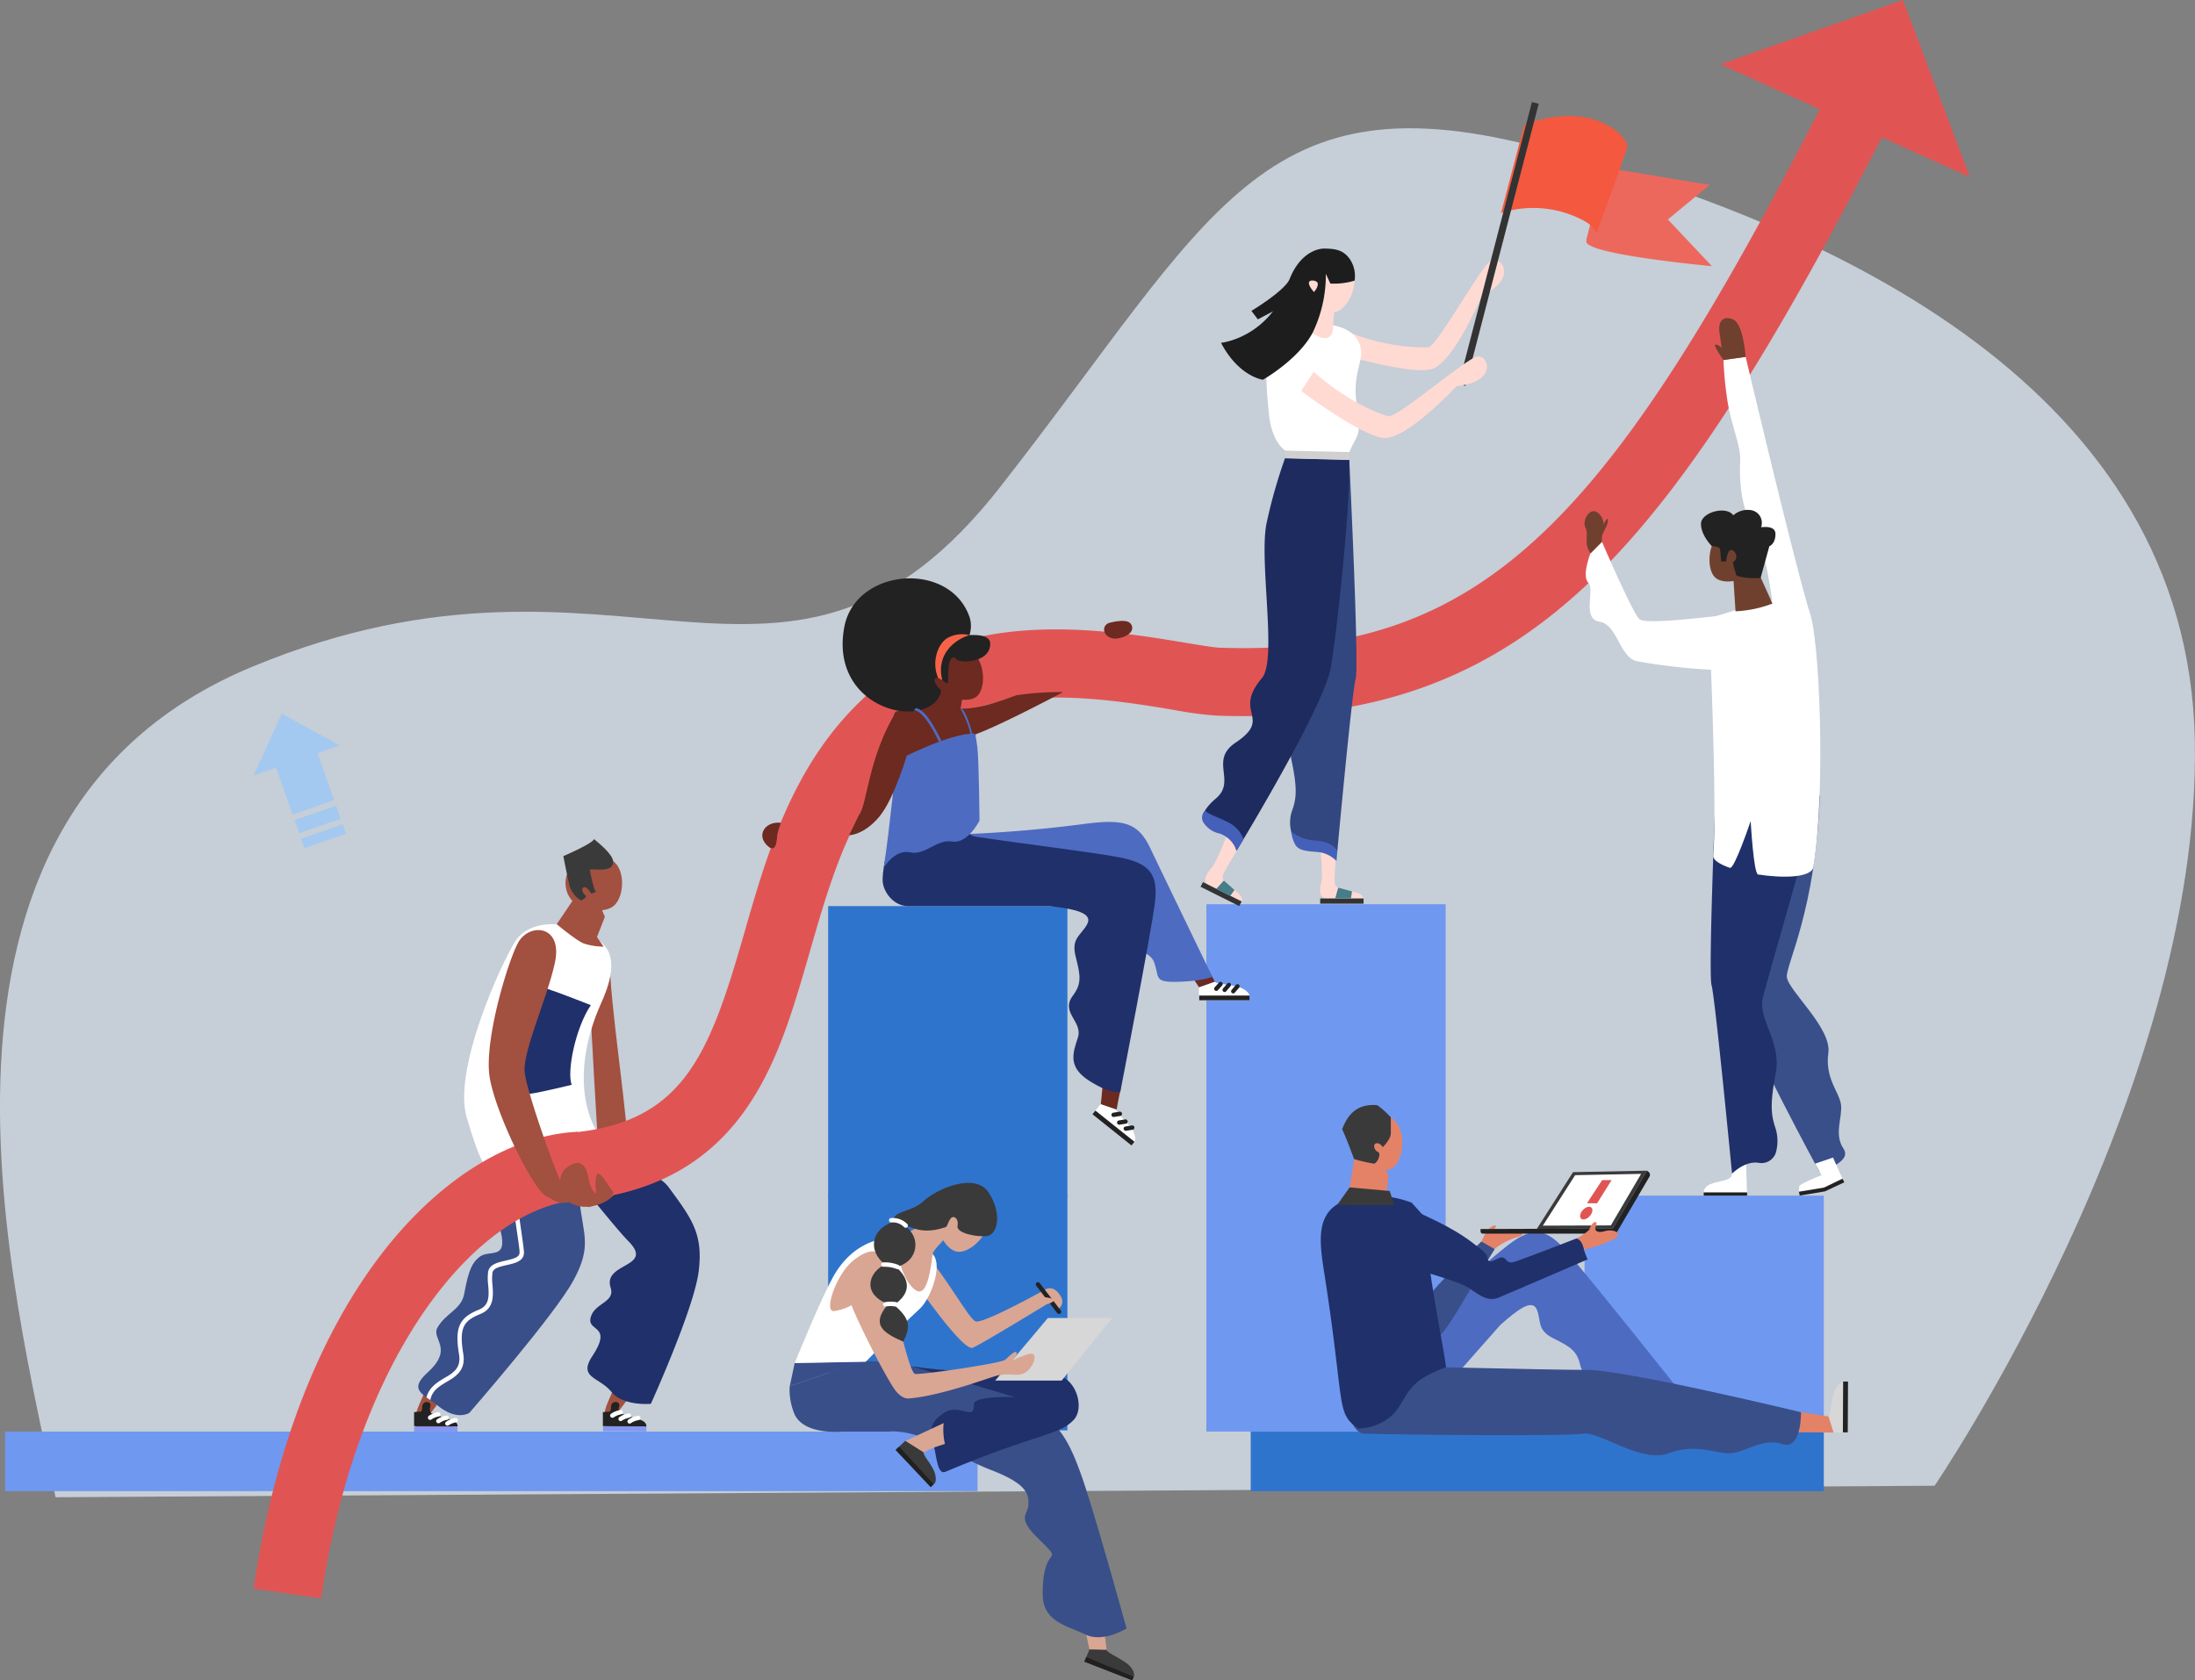 <svg id="_ÎÓÈ_1" data-name="—ÎÓÈ_1" xmlns="http://www.w3.org/2000/svg" xmlns:xlink="http://www.w3.org/1999/xlink" viewBox="0 0 434.68 332.84"><rect x="0" y="0" width="434.68" height="332.84" fill="#808080" stroke="none"/><defs><style>.cls-1{fill:none;}.cls-2{opacity:1;}.cls-3{fill:#e5f0fd;opacity:0.7;isolation:isolate;}.cls-4{fill:#6f98f0;}.cls-5{fill:#2f74cc;}.cls-6{fill:#a25040;}.cls-7{fill:#8498f2;}.cls-8{fill:#20306a;}.cls-9{fill:#222;}.cls-10{fill:#fff;}.cls-11{fill:#394f8a;}.cls-12{clip-path:url(#clip-path);}.cls-13{fill:#e05554;}.cls-14{fill:#3a3a3a;}.cls-15{fill:#202020;}.cls-16{fill:#70402f;}.cls-17{fill:#e48268;}.cls-18{fill:#d7d7d7;}.cls-19{fill:#445b96;}.cls-20{fill:#667de4;}.cls-21{fill:#4e6bc2;}.cls-22{fill:#6c2a21;}.cls-23{fill:#f66348;}.cls-24{fill:#d9a693;}.cls-25{fill:#a3c9f0;}.cls-26{fill:#ffdad3;}.cls-27{fill:#333;}.cls-28{fill:#457d89;}.cls-29{fill:#32467f;}.cls-30{fill:#1d2b5f;}.cls-31{fill:#4460b9;}.cls-32{fill:#d0d0d0;}.cls-33{fill:#1d1d1d;}.cls-34{fill:#ed685c;}.cls-35{fill:#f4583f;}</style><clipPath id="clip-path"><path class="cls-1" d="M93.4,216.94c2.19,4.13,4.27,20.93,5.74,26.92s-2.35,3.47-4.31,5.22c-1.18,1-2,2.17-2.9,7.22-.57,3.1-3.58,3.73-5.28,6.65-1.35,2.33,3.38,4.08-2,8.95-3.89,3.55-.73,4.25,1.95,6.47,3.89,3.22,6.35,1.5,6.35,1.5s16.94-19.44,20.62-26.25.76-8.26,0-15.24c-.38-3.42-4.54-15.21-5.9-18.45-5-11.85-4.14-9.28-4.14-9.28l-8-4Z"/></clipPath></defs><g id="ilustracao_Home_01" data-name="ilustracao Home 01" class="cls-2"><path id="Path_774" data-name="Path 774" class="cls-3" d="M11,296.59C3.31,257.74-23.18,162.25,50.12,132s105.66,18.53,148-35.6,51.35-82.14,107.93-66.84,127.31,47.24,128.6,117.23-51.54,147.52-51.54,147.52Z"/><g id="Group_481" data-name="Group 481"><rect id="Rectangle_226" data-name="Rectangle 226" class="cls-4" x="313.79" y="236.85" width="47.38" height="46.74"/><rect id="Rectangle_228" data-name="Rectangle 228" class="cls-4" x="1" y="283.58" width="192.58" height="11.8"/><path id="Path_775" data-name="Path 775" class="cls-5" d="M361.17,295.39H247.68v-11.8H361.17Z"/><g id="Group_469" data-name="Group 469"><path id="Path_776" data-name="Path 776" class="cls-6" d="M123,278.9c-.73.89-.76,1.56,2.1,2.08s2,1,2.11,1.55l-3.25,0-2.81,0c-1.92,0-1.67-1.75-1.25-3.47.32-1.3,3.82-8.76,3.82-8.76l4,1.7S124.43,277.14,123,278.9Z"/><rect id="Rectangle_230" data-name="Rectangle 230" class="cls-7" x="123.21" y="278.75" width="1.02" height="8.59" transform="translate(-159.89 405.45) rotate(-89.74)"/><path id="Path_777" data-name="Path 777" class="cls-8" d="M103.84,224.76c6.3,2.53,15.69,16.05,20.7,21.21s-5.18,4.11-3.62,9.08c1,3.05-3.44,3-4,6.19-.41,2.55,4.39,1.3.4,7.36-2.9,4.4,1.32,4.1,3.77,7.13,2.33,2.87,7.8,2.35,7.8,2.35s8.59-18.92,9.48-26.31-1.37-10.36-6-16.65c-2.29-3.08-10.32-5.37-13.73-8C106.2,217.48,105,210.55,105,210.55s-9.75-2.53-10.22.65a27.1,27.1,0,0,0,.62,9.62Z"/><path id="Path_778" data-name="Path 778" class="cls-9" d="M128,282.55s.19-.92-1.43-1.38-3.85-1.24-3.85-1.24-.34-.74-.18-1.1c.61-1.32-1.48-1.55-1.53-.22,0,.82-.22,1-.22,1l-1.4.12,0,2.77Z"/><path id="Path_779" data-name="Path 779" class="cls-10" d="M124.69,282a.44.44,0,0,1-.44-.44.41.41,0,0,1,.15-.32,4.25,4.25,0,0,1,1.83-.77.44.44,0,1,1,.19.85,3.73,3.73,0,0,0-1.45.57A.43.43,0,0,1,124.69,282Z"/><path id="Path_780" data-name="Path 780" class="cls-10" d="M122.9,281.51a.43.43,0,0,1-.43-.43.44.44,0,0,1,.14-.33,4.22,4.22,0,0,1,1.84-.76.42.42,0,0,1,.51.33.43.43,0,0,1-.33.52,3.64,3.64,0,0,0-1.45.57A.42.42,0,0,1,122.9,281.51Z"/><path id="Path_781" data-name="Path 781" class="cls-10" d="M121.26,280.84a.43.43,0,0,1-.43-.43.44.44,0,0,1,.14-.33,4.27,4.27,0,0,1,1.84-.76.42.42,0,0,1,.53.3.45.45,0,0,1-.31.54h0a3.81,3.81,0,0,0-1.45.58A.42.42,0,0,1,121.26,280.84Z"/><path id="Path_782" data-name="Path 782" class="cls-6" d="M85.55,279.58c-.73.89-.75,1.56,2.1,2.08s2,1,2.11,1.55l-3.24,0-2.81,0c-1.92,0-1.67-1.75-1.25-3.47.32-1.3,3.82-8.76,3.82-8.76l4,1.7S87,277.82,85.55,279.58Z"/><path id="Path_783" data-name="Path 783" class="cls-7" d="M82,283.58h8.59v-1l-8.59,0Z"/><path id="Path_784" data-name="Path 784" class="cls-9" d="M90.61,282.55s.2-.92-1.43-1.38-3.85-1.24-3.85-1.24-.33-.74-.17-1.1c.6-1.32-1.49-1.55-1.54-.22,0,.82-.22,1-.22,1l-1.4.12,0,2.77Z"/><path id="Path_785" data-name="Path 785" class="cls-11" d="M93.41,216.94c2.18,4.13,4.26,20.93,5.73,26.92s-2.35,3.47-4.31,5.22c-1.18,1-2,2.17-2.9,7.22-.57,3.1-3.58,3.73-5.28,6.65-1.35,2.33,3.38,4.08-2,8.95-3.89,3.55-.72,4.25,1.95,6.47,3.89,3.22,6.35,1.5,6.35,1.5s16.94-19.44,20.62-26.25,1.94-8.85,1.18-15.83c-.38-3.42-5.72-14.62-7.08-17.86-5-11.85-4.14-9.28-4.14-9.28l-4-5.86Z"/><g id="Group_468" data-name="Group 468"><g class="cls-12"><g id="Group_467" data-name="Group 467"><path id="Path_786" data-name="Path 786" class="cls-10" d="M82.86,280.5a1.79,1.79,0,0,1-1.15-.44.44.44,0,1,1,.58-.65h0a.81.81,0,0,0,.75.18c.32-.1.93-.58,1.38-2.64s2.14-3.12,3.61-4c1.78-1,3.32-2,2.87-4.69-.87-5.26,0-7.24,3.94-8.83,2.16-.87,2-2.84,1.83-4.93a10.21,10.21,0,0,1,0-2.59c.26-1.48,2-1.86,3.48-2.2,1.73-.39,2.78-.7,2.74-1.68,0-.67-.37-3-.83-6.23-1.38-9.68-4-27.7-3.36-36.16a.43.43,0,0,1,.46-.4.45.45,0,0,1,.41.47c-.6,8.36,2,26.32,3.35,36,.49,3.38.8,5.6.84,6.32.07,1.78-1.78,2.2-3.42,2.57-1.37.31-2.66.6-2.82,1.51a10.44,10.44,0,0,0,0,2.37c.17,2.09.38,4.69-2.37,5.8-3.32,1.34-4.27,2.66-3.41,7.88.55,3.31-1.49,4.52-3.29,5.58-1.45.86-2.81,1.67-3.2,3.44-.43,1.92-1.07,3-2,3.28A1.41,1.41,0,0,1,82.86,280.5Z"/></g></g></g><path id="Path_788" data-name="Path 788" class="cls-6" d="M120.8,189.82c-.34,7.51,4,33.77,3.52,39.4-.81,9.06-5.88,9.37-7.5,9.84s-1.72-3.28-1.72-3.28l3.47-6.6s-1.85-30.77-1.75-32.47S120.8,189.82,120.8,189.82Z"/><path id="Path_789" data-name="Path 789" class="cls-10" d="M119.05,198.7c-6.66,14.89-2.49,26,2.55,29.16s-7.5-.46-13.07.7-3.94,4.54-8.1,5.1-5.9-5.37-8-12.28c-2.86-9.51,7-30.95,9.67-35,3.66-5.49,14-3.46,17.75,1.11C122.5,190.7,120.12,196.31,119.05,198.7Z"/><path id="Path_790" data-name="Path 790" class="cls-13" d="M63.58,316.64l-13.35-1.95c3.93-26.92,12.69-49.85,25.32-66.29,11.34-14.76,25.5-23.59,38.87-24.21l.63,13.48C95.56,238.58,70.89,266.57,63.58,316.64Z"/><path id="Path_791" data-name="Path 791" class="cls-8" d="M117,199.11c-3,4.43-4.79,13.09-3.79,15.78,0,0-8.14,2-9,1.83s-.48-16.21-.48-16.42,2.27-4.61,2.87-4.86S117,199.11,117,199.11Z"/><path id="Path_792" data-name="Path 792" class="cls-6" d="M116.82,236.74c-6.22,2.63-6.26,1.34-8.7.17S98.34,221.09,97,213.59s4.06-24.77,5.91-27.35c2.48-3.45,8.47-2.69,7,4.34s-6.44,17.69-6,21.84,6.93,22.18,7.71,22.72a8.19,8.19,0,0,0,2,.85Z"/><path id="Path_793" data-name="Path 793" class="cls-6" d="M119.55,187.52c-.11-.12-1.33-1.91-1.33-1.91l1.56-4-.57-1.37-4.63-3.59-4.33,6.43s3.88,3.23,5.36,3.82A13.19,13.19,0,0,0,119.55,187.52Z"/><path id="Path_794" data-name="Path 794" class="cls-6" d="M113,178.05a5.34,5.34,0,0,1,1.2-7.45l.11-.08a5.6,5.6,0,0,1,7.77.69c1.78,2.28,1.31,6.85-.68,8.34S114.77,180.32,113,178.05Z"/><path id="Path_795" data-name="Path 795" class="cls-14" d="M121.41,170.58c.21,2.59-4.4,1.26-4.6,1.77,0,0,.63,3.57,1.2,4.33l-.93.33s-.86-1.46-1.45-1.27-.28,1.19.27,1.58-.8,1.06-.8,1.06a4.93,4.93,0,0,1-2.28-2.79c-.45-1.81-1.26-6-1.26-6s6-2.58,6.06-3.39C117.62,166.25,121.28,169,121.41,170.58Z"/><path id="Path_796" data-name="Path 796" class="cls-10" d="M88.6,282.42a.44.44,0,0,1-.44-.43.45.45,0,0,1,.15-.33,4.23,4.23,0,0,1,1.83-.76.43.43,0,0,1,.52.33.44.44,0,0,1-.33.52,3.64,3.64,0,0,0-1.45.57A.42.42,0,0,1,88.6,282.42Z"/><path id="Path_797" data-name="Path 797" class="cls-10" d="M86.81,281.93a.42.42,0,0,1-.43-.43.43.43,0,0,1,.14-.32,4.28,4.28,0,0,1,1.84-.77.43.43,0,1,1,.22.84h0a3.64,3.64,0,0,0-1.45.57A.37.37,0,0,1,86.81,281.93Z"/><path id="Path_798" data-name="Path 798" class="cls-10" d="M85.17,281.27a.44.44,0,0,1-.29-.76,4.25,4.25,0,0,1,1.83-.77.44.44,0,0,1,.52.33.43.43,0,0,1-.33.52,3.66,3.66,0,0,0-1.45.58A.48.48,0,0,1,85.17,281.27Z"/></g><rect id="Rectangle_231" data-name="Rectangle 231" class="cls-5" x="164" y="179.49" width="47.38" height="57.41"/><rect id="Rectangle_232" data-name="Rectangle 232" class="cls-4" x="238.9" y="179.12" width="47.38" height="104.46"/><path id="Path_799" data-name="Path 799" class="cls-13" d="M112.87,237.93l-.94-13.46c23.42-1.63,28.51-15.46,35.49-39.75,5.12-17.82,10.92-38,29.7-51.42,17.72-12.63,43.59-8.31,57.49-6,2.88.48,5.6.94,6.84,1,54.78,1.93,79.18-27.77,124.71-118l12,6.08c-22,43.69-41,77-62,97.6-20.71,20.32-43.9,28.88-75.2,27.78a73.21,73.21,0,0,1-8.59-1.15c-12-2-34.27-5.72-47.44,3.68C170,155,165.12,172,160.39,188.44c-3.39,11.79-6.59,22.93-13.21,32C139.38,231.15,128.16,236.87,112.87,237.93Z"/><path id="Path_800" data-name="Path 800" class="cls-6" d="M115.6,239.06c-5.6-.42-5.35-6.21-3.64-7.56,2.88-2.28,4.11-.83,4.6,1.93s1.52,3,1.52,3-.45-2.86.16-3.8,2.5,2.89,3.22,3.47S117,239.16,115.6,239.06Z"/><g id="Group_470" data-name="Group 470"><path id="Path_801" data-name="Path 801" class="cls-10" d="M342.63,227.41s.32,3,.37,4.33c0,1.16.26,1.78-2.63,2.34s-2.88,1.57-3,2.13c0,0,6.53,0,8.59,0,0,0-.18-5.56-.18-6.33,0-1.35,0-6.76,0-6.76l-3.3,2.26Z"/><path id="Path_802" data-name="Path 802" class="cls-11" d="M354.64,147.58c.23.83,5.77,9.07,5.73,10.28-.78,22.31-6.7,33.23-6.52,35.64.2,2.69,8.92,10.1,8.22,15.09s2.14,7.72,2.5,10.17-1.45,5.91.48,8.74-4.79,4.54-4.79,4.54-14.53-26.76-16-32.95c-1.09-4.62-3.8-42.29-3.8-42.29S353.69,144.17,354.64,147.58Z"/><rect id="Rectangle_233" data-name="Rectangle 233" class="cls-15" x="337.39" y="236.21" width="8.59" height="0.63"/><path id="Path_803" data-name="Path 803" class="cls-8" d="M340.1,148s-1.89,44.5-1.16,47.13S343,232.49,343,232.49s2.6-2.66,5.36-2.13a3,3,0,0,0,3.42-2.45v0a8.41,8.41,0,0,0-.15-4.34c-.8-2.44-1.24-4.34,0-10.87s-3.67-10.76-2.5-15.21,11.22-39.61,11.22-39.61Z"/><path id="Path_804" data-name="Path 804" class="cls-10" d="M359.44,230.51l1.29,2.28s-4.17,1.63-4.39,2.17a3.38,3.38,0,0,0,0,1.58l4.85-.73,3.86-1.89L363,229.3Z"/><path id="Path_805" data-name="Path 805" class="cls-9" d="M365.24,234.19,361.4,236l-5,.83-.17-.76,5-.83,3.63-1.75Z"/><path id="Path_806" data-name="Path 806" class="cls-10" d="M358.3,121.1c2.11,5.15,3.25,36.05.81,50.62-.35,2.13-5.84,2.29-10.95,1.51-.9-.14-1.47-10.59-1.47-10.59s-3.23,9.58-4.1,9.28c-2-.7-3.37-1.54-3.31-2.39.84-10.74-.87-47.1-.87-47.1C345.92,120.49,356.1,115.72,358.3,121.1Z"/><path id="Path_807" data-name="Path 807" class="cls-10" d="M358.3,121.1c-3.38-11.32-12.38-49.51-12.61-50.41l-4.38.62a66.31,66.31,0,0,0,.65,7.17c.66,5.37,2.84,9.71,2.65,12.87s.1,8.93,2.21,12.28c3.6,5.7,4.71,20.83,4.71,20.83Z"/><path id="Path_808" data-name="Path 808" class="cls-10" d="M339.6,122.1c-2.23.16-13.63,1.64-14.93.56s-7.43-15.34-7.43-15.34l-2.28,2.3s-1.77,4.47-.42,5.81-1.35,7.18,2.22,7.72,4,7.29,7.56,7.86a119.65,119.65,0,0,0,17,1.77Z"/><path id="Path_809" data-name="Path 809" class="cls-16" d="M351,119.56a23.22,23.22,0,0,1-7.31,1.53l-.56-8.6,4.19-1.12Z"/><path id="Path_810" data-name="Path 810" class="cls-16" d="M340.08,106.16a5.45,5.45,0,0,1,7.55-1,5.28,5.28,0,0,1,.45,7.45l-.05.05c-2,2.35-6.51,3.27-8.25,1.84S338.11,108.51,340.08,106.16Z"/><path id="Path_811" data-name="Path 811" class="cls-9" d="M348.66,114.46c-2.44.24-4.64-.23-4.83-.56a24.86,24.86,0,0,1-.68-2.53,1.25,1.25,0,0,0,.58-1.65l-.06-.11c-.26-.56-.91-1-1.34-.33a5.19,5.19,0,0,0-.49,1.94h-1s-.14-2.12-.24-2.52-1.64-.56-1.64-.56-2.12-2.11-2.11-4.38,5-3.65,6.4-1.68a4.29,4.29,0,0,1,3.65-1,2.54,2.54,0,0,1,1.95,3c0,.11-.06.22-.1.33s2.88-.54,2.85,1.42-1.21,2.37-1.21,2.37Z"/><path id="Path_812" data-name="Path 812" class="cls-16" d="M345.69,70.7s-.33-5.46-2-7.1c-.77-.77-3.77-1.46-3.15,2.49.32,2.07.74,5.22.74,5.22Z"/><path id="Path_813" data-name="Path 813" class="cls-16" d="M317.24,107.32c-.25-1.64,1.18-3.79-.57-5.54s-3.45,1.33-2.7,2.77-.48,3,1,5.06Z"/><path id="Path_814" data-name="Path 814" class="cls-16" d="M341.31,71.31c-1-1.37-2.12-3.17-1.49-3.06a2.51,2.51,0,0,1,1.18.68l1.09,1.36Z"/><path id="Path_815" data-name="Path 815" class="cls-16" d="M317.42,104a11.78,11.78,0,0,1,.87-1.26c.17-.12.32.62-.4,2s-.65,1.6-.65,1.6Z"/></g><g id="Group_472" data-name="Group 472"><path id="Path_816" data-name="Path 816" class="cls-17" d="M354.68,283.71c-.57-.27-.72-.67.14-2.22l1.05-1.9,6.25,1,1,3.18Z"/><path id="Path_817" data-name="Path 817" class="cls-18" d="M363.57,275c.92-1.53,1.62-1.3,1.62-1.3H366s0,8.4-.05,10.06h-2.81l-1-3.18a.05.05,0,0,0,0,0C362.54,280.06,362.65,276.49,363.57,275Z"/><rect id="Rectangle_234" data-name="Rectangle 234" class="cls-9" x="360.41" y="278.2" width="10.06" height="0.97" transform="translate(84.93 642.73) rotate(-89.71)"/><path id="Path_818" data-name="Path 818" class="cls-19" d="M328.75,276.49l3.59-1.25.74,1s1.39,1.78,1.81,2.26l-2.77,1.57Z"/><path id="Path_819" data-name="Path 819" class="cls-20" d="M340.32,278.88c1.6.54,1.48,1.26,1.48,1.26l.14.69-9.39,1.62-.43-2.4,2.77-1.57,0,0C335.3,279,338.73,278.33,340.32,278.88Z"/><path id="Path_820" data-name="Path 820" class="cls-9" d="M332.39,281.57l9.39-1.62.16.88-9.39,1.62Z"/><path id="Path_821" data-name="Path 821" class="cls-21" d="M272.94,283.15c1.67,1.09,4.77,1.29,6.5-.67l17.65-20c3.6-3.21,6.4-5.26,7.28-3s-.06,4,3.3,5.66,4.64,2.5,5.26,5.25c.88,3.9,5,1.75,6.67,4.53s3,5.13,7.83,3.72,5.32-2.94,5.32-2.94-19.53-24.59-23.2-28.56-6.37-4-10.92-.5c-3.85,3-14.58,12.44-20.8,17.61C274.57,267,269.76,281.09,272.94,283.15Z"/><path id="Path_822" data-name="Path 822" class="cls-17" d="M293.2,246.51c.93-2.85,2.4-4,3-3.71.25.12-.65,1.09-.53,1.31a17.43,17.43,0,0,0,4.39,0c.75-.14,2.64.36.26,1a13,13,0,0,0-4.34,2.29Z"/><path id="Path_823" data-name="Path 823" class="cls-17" d="M274.55,236.49l.42-3.66-1-2-5.55-2.53-1.15,6.93Z"/><path id="Path_824" data-name="Path 824" class="cls-11" d="M296,247.43c-7,11.15-9.12,16.26-12.33,18.43S264,245.41,264,245.41l2.37-3.29c5.8-.25,10.27,17.94,12.54,16,.73-.62,1.73-.06,1.9-.55.85-2.59,2-.72,3.1-2,2-2.42,9.44-9.64,9.44-9.64Z"/><path id="Path_825" data-name="Path 825" class="cls-11" d="M270.17,284c9.83.26,40.3.5,43.43,0s11.42,5.94,16.9,3.86,9.46.25,12.37,0,6.28-3.12,10.1-1.8,3.69-6.31,3.69-6.31-35-8.46-42.5-8.39c-5.6.06-48.39-1-48.39-1S266,283.85,270.17,284Z"/><path id="Path_826" data-name="Path 826" class="cls-8" d="M282.35,241.35c-.45,6.73,3.9,27.21,4,29.49-6.8,2.5-7.17,4.51-9.34,7.9-2.72,4.25-8,4.26-8,4.26-4.55-3.2-2.55-4-6.84-31.34-1.25-7.93-1.62-14.33,9.6-14.8a21.56,21.56,0,0,1,7.78,1.37Z"/><path id="Path_827" data-name="Path 827" class="cls-14" d="M276.12,238.67l-.92-2.75-7.94-.71-2.48,3.5Z"/><path id="Path_828" data-name="Path 828" class="cls-17" d="M267.82,227.91a5.29,5.29,0,0,1,2-7.21l.06,0a5.44,5.44,0,0,1,7.16,2.58c1.42,2.71.49,7.19-1.52,8.21S269.24,230.62,267.82,227.91Z"/><path id="Path_829" data-name="Path 829" class="cls-14" d="M272.74,218.92a17.17,17.17,0,0,1,2.69,2.42s0,2,0,3.13-1.36,2.56-1.6,2.76c0,0-.57-.92-1.29-.75s-.43,1.37.33,1.7-.14,2.29-.8,2.33a31.35,31.35,0,0,1-3.92-.91s-1.76-4.8-2.37-5.89C267,220.47,269,218.61,272.74,218.92Z"/><g id="Group_471" data-name="Group 471"><path id="Path_830" data-name="Path 830" class="cls-9" d="M320.32,243.87a1,1,0,0,1-.89.5H293.7a.45.45,0,0,1-.5-.42.22.22,0,0,1,0-.08v-.41l26.22-.1,6.52-11.11c.15-.25.1-.17.2-.35.54.31.75.72.51,1.18Z"/><path id="Path_831" data-name="Path 831" class="cls-14" d="M311.51,232.19l14.64-.29-6.74,11.47-15.07.06Z"/><path id="Path_832" data-name="Path 832" class="cls-10" d="M325,232.53l-13.08.26-6.39,10,13.47-.05Z"/></g><path id="Path_833" data-name="Path 833" class="cls-17" d="M313,247.78c2.61-1,2.28-.34,6.29-2.16,2.43-1.1.48-2.32-1.5-1.74s-1.9-.62-1.9-.62.52-1.06.13-1.18-.94.51-1.2,1.3-3.48,2.42-3.48,2.42Z"/><path id="Path_834" data-name="Path 834" class="cls-8" d="M312.21,245.32c1.57.59,1.24,2.52,2.22,4.14,0,0-15.86,6.85-17.74,7.61s-3.46-.28-5.7-1.87-13-4.24-14.3-5.11-1.58-13.14,3.24-10.39c1.83,1,7.26,3.11,11.56,6.39,2.35,1.79,3,2.25,3.07,3.11.2,1.68,2.21-.39,3.06-.1s.79,1.3,2.22.88S312.21,245.32,312.21,245.32Z"/><path id="Path_835" data-name="Path 835" class="cls-13" d="M319.15,233.77l-2.88,4.59h-2l3-4.59Z"/><path id="Path_836" data-name="Path 836" class="cls-13" d="M313.12,241.41c.38.33,1.13.11,1.69-.5s.71-1.38.33-1.71-1.13-.11-1.69.5S312.75,241.08,313.12,241.41Z"/></g><g id="Group_474" data-name="Group 474"><path id="Path_840" data-name="Path 840" class="cls-22" d="M190.59,140.38c4.35,0,10.21-2.57,10.77-2.67a58.55,58.55,0,0,1,9.17-.61s-12.4,6.59-17.32,8.35-3-2.59-3-2.59Z"/><path id="Path_841" data-name="Path 841" class="cls-22" d="M177.49,150.72c.5-3.17-1.42-9.16,0-9.78s13-.89,14.49-.37,1.22,4.79,1.22,5.29l-3.84,6.08Z"/><path id="Path_842" data-name="Path 842" class="cls-22" d="M234.65,191.33l3.93-.65.58,1.14s1.1,2.09,1.44,2.66l-3.13,1.12Z"/><path id="Path_843" data-name="Path 843" class="cls-10" d="M246.13,195.85c1.54.85,1.29,1.56,1.29,1.56l0,.73h-10V195.6l3.13-1.12,0,0C241,195,244.59,195,246.13,195.85Z"/><rect id="Rectangle_235" data-name="Rectangle 235" class="cls-9" x="237.47" y="197.21" width="9.96" height="0.94"/><path id="Path_844" data-name="Path 844" class="cls-9" d="M244.23,196.79a.42.42,0,0,1-.43-.42.44.44,0,0,1,.11-.29l.85-1a.44.44,0,0,1,.61,0,.43.43,0,0,1,0,.58l-.86,1A.41.41,0,0,1,244.23,196.79Z"/><path id="Path_845" data-name="Path 845" class="cls-9" d="M242.52,196.51a.42.42,0,0,1-.42-.43.37.37,0,0,1,.11-.28l.85-1a.43.43,0,0,1,.6,0,.42.42,0,0,1,0,.58l-.85,1A.43.43,0,0,1,242.52,196.51Z"/><path id="Path_846" data-name="Path 846" class="cls-9" d="M240.87,196.29a.44.44,0,0,1-.43-.43.49.49,0,0,1,.11-.29l.86-.95a.43.43,0,0,1,.6,0,.42.42,0,0,1,0,.6h0l-.85.95A.48.48,0,0,1,240.87,196.29Z"/><path id="Path_847" data-name="Path 847" class="cls-22" d="M185.34,136a5.14,5.14,0,0,1,.53-7.26l.06-.06a5.33,5.33,0,0,1,7.35,1.18c1.86,2.35,1.81,6.81.07,8.16S187.2,138.37,185.34,136Z"/><path id="Path_848" data-name="Path 848" class="cls-22" d="M218.48,213.69l3.47,1.94-.27,1.24s-.48,2.31-.57,3L218,218.77Z"/><path id="Path_849" data-name="Path 849" class="cls-10" d="M224.53,224.34c.65,1.61,0,2,0,2l-.45.58-7.75-6.19,1.63-2,3.15,1.07v0C221,220.49,223.87,222.72,224.53,224.34Z"/><path id="Path_850" data-name="Path 850" class="cls-9" d="M216.93,220l7.74,6.18-.6.73-7.74-6.19Z"/><path id="Path_851" data-name="Path 851" class="cls-9" d="M222.93,224a.44.44,0,0,1-.42-.43.42.42,0,0,1,.36-.42l1.27-.21a.42.42,0,0,1,.5.33.42.42,0,0,1-.33.51h0L223,224Z"/><path id="Path_852" data-name="Path 852" class="cls-9" d="M221.62,222.8a.43.43,0,0,1-.07-.85l1.27-.21a.44.44,0,0,1,.49.36.43.43,0,0,1-.35.49l-1.27.2Z"/><path id="Path_853" data-name="Path 853" class="cls-9" d="M220.51,221.27a.43.43,0,0,1-.07-.85l1.28-.21a.43.43,0,0,1,.47.38.43.43,0,0,1-.34.47l-1.27.2Z"/><path id="Path_854" data-name="Path 854" class="cls-21" d="M219.05,173.44c0,2.4-2.8,3,.08,5.37s3.93,3.44,4,6.14c0,3.82,4.46,2.83,5.47,5.8s-.1,3.88,4.8,3.73,6.68-1,6.68-1-9.61-19.84-12.27-25.43c-2.47-5.2-5.36-5.89-13.51-4.78a260.64,260.64,0,0,1-29,2.13S219.07,171.12,219.05,173.44Z"/><path id="Path_855" data-name="Path 855" class="cls-8" d="M174.83,174.89c.29,2.05,2.25,4.6,5,4.6h28.08c5,.59,8.6,1.36,7.37,3.61s-3.22,2.7-2.25,6.46,1.19,5.32-.58,7.69c-2.51,3.36,2.05,5.1,1,8.3s-2,5.89,2.4,8.64,6,2.11,6,2.11,6.23-32.07,6.88-37.64-1.17-7.71-7.1-8.83c-5-1-19.95-2.79-28.35-4.08-4.4-.67-6.5-11.19-14.23-8.75C179,157,174.3,171,174.83,174.89Z"/><path id="Path_856" data-name="Path 856" class="cls-21" d="M177.49,150.72c.1-.56-1.37,14-2.49,21.18,0,0,2.18-3.72,5.22-3.06s5.24-2.65,8.35-2.14,5.4-4.16,5.4-4.16-.1-11.81-.42-14.49-.54-2.74-.54-2.74C188,145.17,177.49,150.72,177.49,150.72Z"/><path id="Path_857" data-name="Path 857" class="cls-22" d="M181.48,142.57a79.5,79.5,0,0,1,5.89-7.54l3.16,3.54-.63,3.61Z"/><path id="Path_858" data-name="Path 858" class="cls-9" d="M185.41,138.85c-4.91,5.36-21,.38-18.22-14.6,2.17-11.78,21-13.27,24.84-1.93a5.85,5.85,0,0,1-.05,3.49c2.23-.12,4.07.25,4.11,1.63.08,3-3.5,3.65-5.16,3.58-2.07-.09-1.61-1.13-2.33-.73-1.12.61-.68,4.51-.95,4.94s-1.23-1.09-2.19-.93.13,1.82.68,2.14S186,138.17,185.41,138.85Z"/><path id="Path_859" data-name="Path 859" class="cls-23" d="M186.61,134.72c-1.2-4.51,1.76-7.78,5.37-8.91a5.91,5.91,0,0,0-4.48.65c-2,1.35-3,5-1.7,7.85Z"/><path id="Path_860" data-name="Path 860" class="cls-21" d="M181,140.74c2.1-.1,4.93,6.19,4.93,6.19l.5-.18a32.92,32.92,0,0,0-2.35-4.18c-1.68-2.45-2.78-2.28-2.78-2.28Z"/><path id="Path_861" data-name="Path 861" class="cls-21" d="M190.18,140.35a18.34,18.34,0,0,1,2,5l.38,0s-1-3.91-2-4.92Z"/></g><g id="Group_475" data-name="Group 475"><rect id="Rectangle_236" data-name="Rectangle 236" class="cls-5" x="164" y="236.6" width="47.38" height="46.74"/><path id="Path_862" data-name="Path 862" class="cls-24" d="M183.07,248.14c4.16,4.55,8.71,13,10.11,13.61s13.76-6.27,13.76-6.27l.75,2.63s-13.14,8.06-15.06,8.87-11.39-12.91-11.39-12.91Z"/><path id="Path_863" data-name="Path 863" class="cls-24" d="M214.66,321.61l4,.84.12,1.3s.26,2.39.36,3.06l-3.41-.09Z"/><path id="Path_864" data-name="Path 864" class="cls-14" d="M223.86,330.17c1.14,1.38.63,2,.63,2l-.27.7-9.48-3.7,1-2.42,3.4.09v0C219.23,327.47,222.72,328.79,223.86,330.17Z"/><path id="Path_865" data-name="Path 865" class="cls-24" d="M195.72,242.36a5.31,5.31,0,0,0-4-6.36h0a5.39,5.39,0,0,0-6.1,4.5c-.56,3,1.63,7,3.85,7.43S195.16,245.36,195.72,242.36Z"/><path id="Path_866" data-name="Path 866" class="cls-11" d="M176.08,283.58c6.81-.4,13.13,4.9,20,7.54s7.86,4.59,7.54,7.29c-.2,1.63-2.12,2.25,1.71,6.08,6.05,6.07,1.06.54,1.16,11.4.05,5.43,4.94,6.16,8.52,7.91,3.41,1.67,8.08-1.22,8.08-1.22s-6.37-23.15-9-30.48-4.68-10.77-11.76-14.62a59.73,59.73,0,0,0-13.25-5.07c-15.57-3.57-18.5-2.67-18.5-2.67l-14.2,4.85a12.48,12.48,0,0,0,.77,5.06c1.57,4.76,9.53,3.93,9.53,3.93Z"/><path id="Path_867" data-name="Path 867" class="cls-8" d="M180.69,270.67c13.36,2,24.21.44,29.07,1.84,3.49,1,5,6.46,2.89,8.73-2.93,3.16-7.08,2.57-25.52,10.34,1.81-2.74-6.92-7.63,0-11.81,3-1.78,5.86,1.88,5.73-1.59-.07-1.76,8.1-1.42,8.1-1.42Z"/><path id="Path_868" data-name="Path 868" class="cls-15" d="M214.74,329.14l.35-.88,9.4,3.88-.27.7Z"/><path id="Path_869" data-name="Path 869" class="cls-8" d="M184.49,282.88c.87-1.69,2.43-2.47,2.4-1s-.24,3.32.24,4.11,1.47,5,0,5.57-1.67-3.08-2.22-5.23A11.31,11.31,0,0,1,184.49,282.88Z"/><path id="Path_870" data-name="Path 870" class="cls-24" d="M186.88,281.9a12.1,12.1,0,0,0,.25,4.11l-2,.67s-2.22,1-2.84,1.31l-3-2.55Z"/><path id="Path_871" data-name="Path 871" class="cls-14" d="M185.18,292c.44,1.72-.28,2-.28,2l-.54.53-7-7.33,1.92-1.78,3.62,2.27h0C182.73,288.32,184.74,290.25,185.18,292Z"/><path id="Path_872" data-name="Path 872" class="cls-15" d="M177.37,287.22l.7-.64L184.9,294l-.6.59Z"/><path id="Path_873" data-name="Path 873" class="cls-11" d="M156.4,274.59l14.2-4.85h0l-13.22.24Z"/><path id="Path_874" data-name="Path 874" class="cls-10" d="M157.38,270s5.5-13.6,8-17.75c5.68-9.29,16-8.19,19.51-3.59,1.74,2.32-.63,8.64-2.75,10.6-4.28,3.94-10.72,10.5-10.72,10.5Z"/><path id="Path_875" data-name="Path 875" class="cls-24" d="M168.76,249.88c-3.29,2.83-5.73,10.2-3.52,9.83,6.68-1.11,8.12-7,9.13-9.4S172.71,246.49,168.76,249.88Z"/><path id="Path_876" data-name="Path 876" class="cls-18" d="M207.51,261.09l-10.43,12.39h13.16l10-12.39Z"/><path id="Path_877" data-name="Path 877" class="cls-24" d="M167.46,255.1c.32,2.65,6.15,14.42,9.28,19.49.53.86,1.72,2.55,3.26,2.43,6.1-.49,15.25-3.88,17.08-4.42,2.88-.85,4.33.3,6-.74s2.68-4.19.71-3.65a16.11,16.11,0,0,0-3.49,1.43s1.35-1.28,1-1.74-1.79,1.1-2.23,1.45c-.9.73-16.25,2.95-17.82,2.82s-5.59-21.55-6.72-23.25S167.46,255.1,167.46,255.1Z"/><path id="Path_878" data-name="Path 878" class="cls-24" d="M206.12,256c1.78-1.48,3-.76,3.95.8s-.57,2.95-1,2.25a2.09,2.09,0,0,0-1.35-.84Z"/><path id="Path_879" data-name="Path 879" class="cls-9" d="M209.72,260.29a.44.44,0,0,1-.35-.17l-4.18-5.45a.44.44,0,0,1,.11-.61.45.45,0,0,1,.58.08l4.18,5.45a.43.43,0,0,1-.08.61.48.48,0,0,1-.26.09Z"/><path id="Path_880" data-name="Path 880" class="cls-24" d="M206.85,258.38c1.23-.09,2.46-.82,1.55-1.12a6.59,6.59,0,0,0-1.92-.31Z"/><path id="Path_881" data-name="Path 881" class="cls-24" d="M178,245.17c-1,.57.21,8.28,3.3,10.38,2.77,1.9,3.14-6.64,3.52-7.5s4.24-4.74,4.24-4.74l-2.86-2.67S181.38,243.26,178,245.17Z"/><path id="Path_882" data-name="Path 882" class="cls-14" d="M177.59,241.84c-5.47,1.33-6.09,6.6-1.22,9.42,0,0,4.34-.41,4.87-4.06S177.59,241.84,177.59,241.84Z"/><path id="Path_883" data-name="Path 883" class="cls-14" d="M176.37,250.17c-3.77.58-6.88,6.32.44,8.47C183.3,254.41,176.37,250.17,176.37,250.17Z"/><path id="Path_884" data-name="Path 884" class="cls-14" d="M176.3,257.87c-4.26,4.57-1.26,6.2,2.58,7.9C180.49,262.49,180.2,261,176.3,257.87Z"/><path id="Path_885" data-name="Path 885" class="cls-10" d="M177.75,251.38a.35.35,0,0,1-.17,0,6.46,6.46,0,0,0-2.65-.44.44.44,0,0,1-.07-.87h0a7,7,0,0,1,3.07.51.44.44,0,0,1,.23.57.45.45,0,0,1-.41.27Z"/><path id="Path_886" data-name="Path 886" class="cls-10" d="M177.4,258.81l-.12,0a5.28,5.28,0,0,0-1.9,0,.43.43,0,0,1-.5-.36.45.45,0,0,1,.37-.5,6,6,0,0,1,2.27,0,.44.44,0,0,1,.31.54.45.45,0,0,1-.43.32Z"/><path id="Path_887" data-name="Path 887" class="cls-14" d="M177,242.05c-.49-2.24,3.39-1.77,5.88-4.12s10.24-5.85,12.94-1.66,1.7,8.27-.31,8.56-6.19-.55-5.89-2-.82-2.22-1.4-1.41-.57,1.53-1,1.68c-6,2-7.41-1.27-9-.08S177,242.05,177,242.05Z"/><path id="Path_888" data-name="Path 888" class="cls-10" d="M179.36,243.21a.48.48,0,0,1-.32-.13,3.08,3.08,0,0,0-2.48-.92.44.44,0,0,1-.5-.37.43.43,0,0,1,.31-.49,4,4,0,0,1,3.3,1.17.43.43,0,0,1,0,.61.48.48,0,0,1-.31.13Z"/></g><g id="Group_477" data-name="Group 477"><path id="Path_891" data-name="Path 891" class="cls-25" d="M54.69,152.06l3.26,9.3,8.2-2.87-3.26-9.3,4.39-1.54-11.49-6.26-5.57,12.23Z"/><rect id="Rectangle_237" data-name="Rectangle 237" class="cls-25" x="58.55" y="160.96" width="8.71" height="2.73" transform="translate(-50.07 29.87) rotate(-19.28)"/><rect id="Rectangle_238" data-name="Rectangle 238" class="cls-25" x="59.72" y="164.67" width="8.71" height="1.97" transform="translate(-51.08 30.42) rotate(-19.27)"/></g><path id="Path_892" data-name="Path 892" class="cls-13" d="M340.68,12.73,390.11,35.1,376.85,0Z"/><path id="Path_893" data-name="Path 893" class="cls-22" d="M154.66,163c-2.85-.4-4.94,2.18-2.85,4.36s2-1.39,2.15-2.2A18.74,18.74,0,0,1,154.66,163Z"/><path id="Path_894" data-name="Path 894" class="cls-22" d="M219.48,123.44c-1.75.87-.59,3.5,2,3s3.31-2,2.32-3S219.48,123.44,219.48,123.44Z"/><path id="Path_918" data-name="Path 918" class="cls-22" d="M177.49,140.94c-5.62,9.15-5.75,18.59-7.4,20.51l-1.94,4s2.92,0,6-3.7,5.7-13,5.7-13l-2.26-7.26Z"/><g id="Group_479" data-name="Group 479"><path id="Path_895" data-name="Path 895" class="cls-26" d="M283.38,73.15C278.91,74.23,264.87,70,264.87,70l1.57-4.47a41.23,41.23,0,0,0,16.36,3.29c1.7-.08,10.56-16.24,12.44-17.16,2.11-1,5.45,3.44-1.81,6.93C293.43,58.56,287.86,72.06,283.38,73.15Z"/><path id="Path_896" data-name="Path 896" class="cls-26" d="M245.69,167.06l-2-3.43s-2.73,7.09-3.62,8.12c-1.18,1.36-2.21,2.81-.47,3.68l2.55,1.26,3.74,1.87c.15-.55.26-1.06-2-2.72s-1.9-2.19-1.36-3.22c.64-1.21,2.2-3.76,2.2-3.76Z"/><path id="Path_897" data-name="Path 897" class="cls-27" d="M238.22,174.74l7.66,3.83-.47.92-7.66-3.83Z"/><path id="Path_898" data-name="Path 898" class="cls-28" d="M242.36,174.43l-1.49,1.64,2.76,1.38.84-1.15Z"/><path id="Path_899" data-name="Path 899" class="cls-26" d="M264.61,167.79l-3.36-2.17s.8,7.54.47,8.86c-.43,1.73-.69,3.5,1.26,3.5h7c-.11-.56-.26-1.06-3-1.54s-2.7-1.11-2.68-2.27c0-1.37.25-4.34.25-4.34Z"/><rect id="Rectangle_239" data-name="Rectangle 239" class="cls-27" x="261.44" y="177.98" width="8.59" height="1.03"/><path id="Path_900" data-name="Path 900" class="cls-28" d="M265,175.85l-.58,2.12h3.1l.23-1.4Z"/><path id="Path_901" data-name="Path 901" class="cls-29" d="M254.47,90.79s2.61,41.8,3.79,45.9-3.75,8-2.48,14,.85,7.77.06,10a7.2,7.2,0,0,0-.15,4,3,3,0,0,0,3.43,2.27c2.76-.48,5.68,2,5.68,2s2.93-32,3.66-34.44-1.26-43.41-1.26-43.41Z"/><path id="Path_902" data-name="Path 902" class="cls-30" d="M254.47,90.79a102.13,102.13,0,0,0-3.68,13c-1.46,7.63,2.17,26.92-.88,30.52-5.94,7,2.3,7.76-5.26,12.83-5.19,3.48.22,7.56-3.83,11s-2.23,4.94-2.23,4.94.52.82,3.28,1.84a5.41,5.41,0,0,1,3,3.61s17.32-28.39,18.68-36.37,4-33.67,3.62-41Z"/><path id="Path_903" data-name="Path 903" class="cls-31" d="M243.44,163c-2.31-1.2-3.83-1.54-4.8-2.42a1.89,1.89,0,0,0-.12,2.63,5,5,0,0,0,3,1.9,5.41,5.41,0,0,1,3.36,3.4s.55-.81,1.39-2.31A6.37,6.37,0,0,0,243.44,163Z"/><path id="Path_904" data-name="Path 904" class="cls-31" d="M260.08,166.47a8.52,8.52,0,0,1-4.39-1.76,7.23,7.23,0,0,0,.89,2.75c.67.84,1.46,1.1,4.09,1.29a6,6,0,0,1,4,1.81l.16-2C264.28,167.59,263,166.61,260.08,166.47Z"/><rect id="Rectangle_240" data-name="Rectangle 240" class="cls-32" x="260.1" y="83.82" width="1.52" height="12.75" transform="translate(163.91 348.61) rotate(-88.51)"/><path id="Path_905" data-name="Path 905" class="cls-10" d="M254.51,89.26s-2.6-1.58-3.19-7c-.53-4.88-1.43-14.42,1.83-16.89a2.61,2.61,0,0,1,1.06-.51c4.5-1.11,12.12-1.42,14.49,2.26s-1.06,5.7-.05,12.82.12,5.75-1.41,9.61Z"/><path id="Path_906" data-name="Path 906" class="cls-26" d="M260,59l-2.38,5.29s3,2.71,4.8,2.69S264,64.49,264,64.49a40,40,0,0,1,.54-4.88Z"/><path id="Path_907" data-name="Path 907" class="cls-26" d="M264.45,61.8c2.22-.45,4.32-4.52,3.69-7.51a5.39,5.39,0,0,0-6.2-4.37h0A5.32,5.32,0,0,0,258,56.37C258.66,59.36,262.21,62.27,264.45,61.8Z"/><path id="Path_908" data-name="Path 908" class="cls-33" d="M267.38,51.44c-1.34-2.06-3.22-2.15-5-2.2s-5.32,1.17-7.25,6.73c-3.84,11-13.33,11.94-13.33,11.94,3.54,6.73,8.3,7.31,8.3,7.31S257,71.32,259.9,66a26.32,26.32,0,0,0,2.66-11.76l.89,1.93a13.94,13.94,0,0,0,4.8-.58A5.94,5.94,0,0,0,267.38,51.44Z"/><path id="Path_909" data-name="Path 909" class="cls-26" d="M259.21,56c-.09.71,1,1.85,1,1.85s1-1.07.7-1.85C260.69,55.54,259.29,55.3,259.21,56Z"/><path id="Path_910" data-name="Path 910" class="cls-33" d="M255.4,59.93l-6.31,3.33-1.27-1.68s6.29-3.76,7.57-6.22Z"/><g id="Group_478" data-name="Group 478"><path id="Path_911" data-name="Path 911" class="cls-34" d="M318.51,33.32l20.07,3.3-8.29,6.85L339,52.72s-25-2.3-24.86-4.89a12.15,12.15,0,0,1,.46-1.87Z"/><path id="Path_912" data-name="Path 912" class="cls-34" d="M316.21,44.84,315,44.08l-.91,3.75c.31-1.26,1.65-.54,2.12-1.68A4.42,4.42,0,0,0,316.21,44.84Z"/><path id="Path_913" data-name="Path 913" class="cls-35" d="M297.26,42.18A21.15,21.15,0,0,1,314,43.91a6.29,6.29,0,0,1,2.2,2.24S322,30.26,322.27,29s-5.84-9.49-20.41-4.33Z"/></g><rect id="Rectangle_241" data-name="Rectangle 241" class="cls-27" x="267.92" y="47.63" width="57.73" height="1.38" transform="translate(175.46 323.45) rotate(-75.45)"/><path id="Path_914" data-name="Path 914" class="cls-26" d="M273.92,86.75c-4.58-.51-16.26-9.3-16.26-9.3l2.5-3.8S267,80,274.9,82.46c1.62.51,15.6-11.62,17.69-11.85,2.34-.25,3.9,5.09-4.13,5.88C288.46,76.48,278.5,87.25,273.92,86.75Z"/></g></g></g></svg>